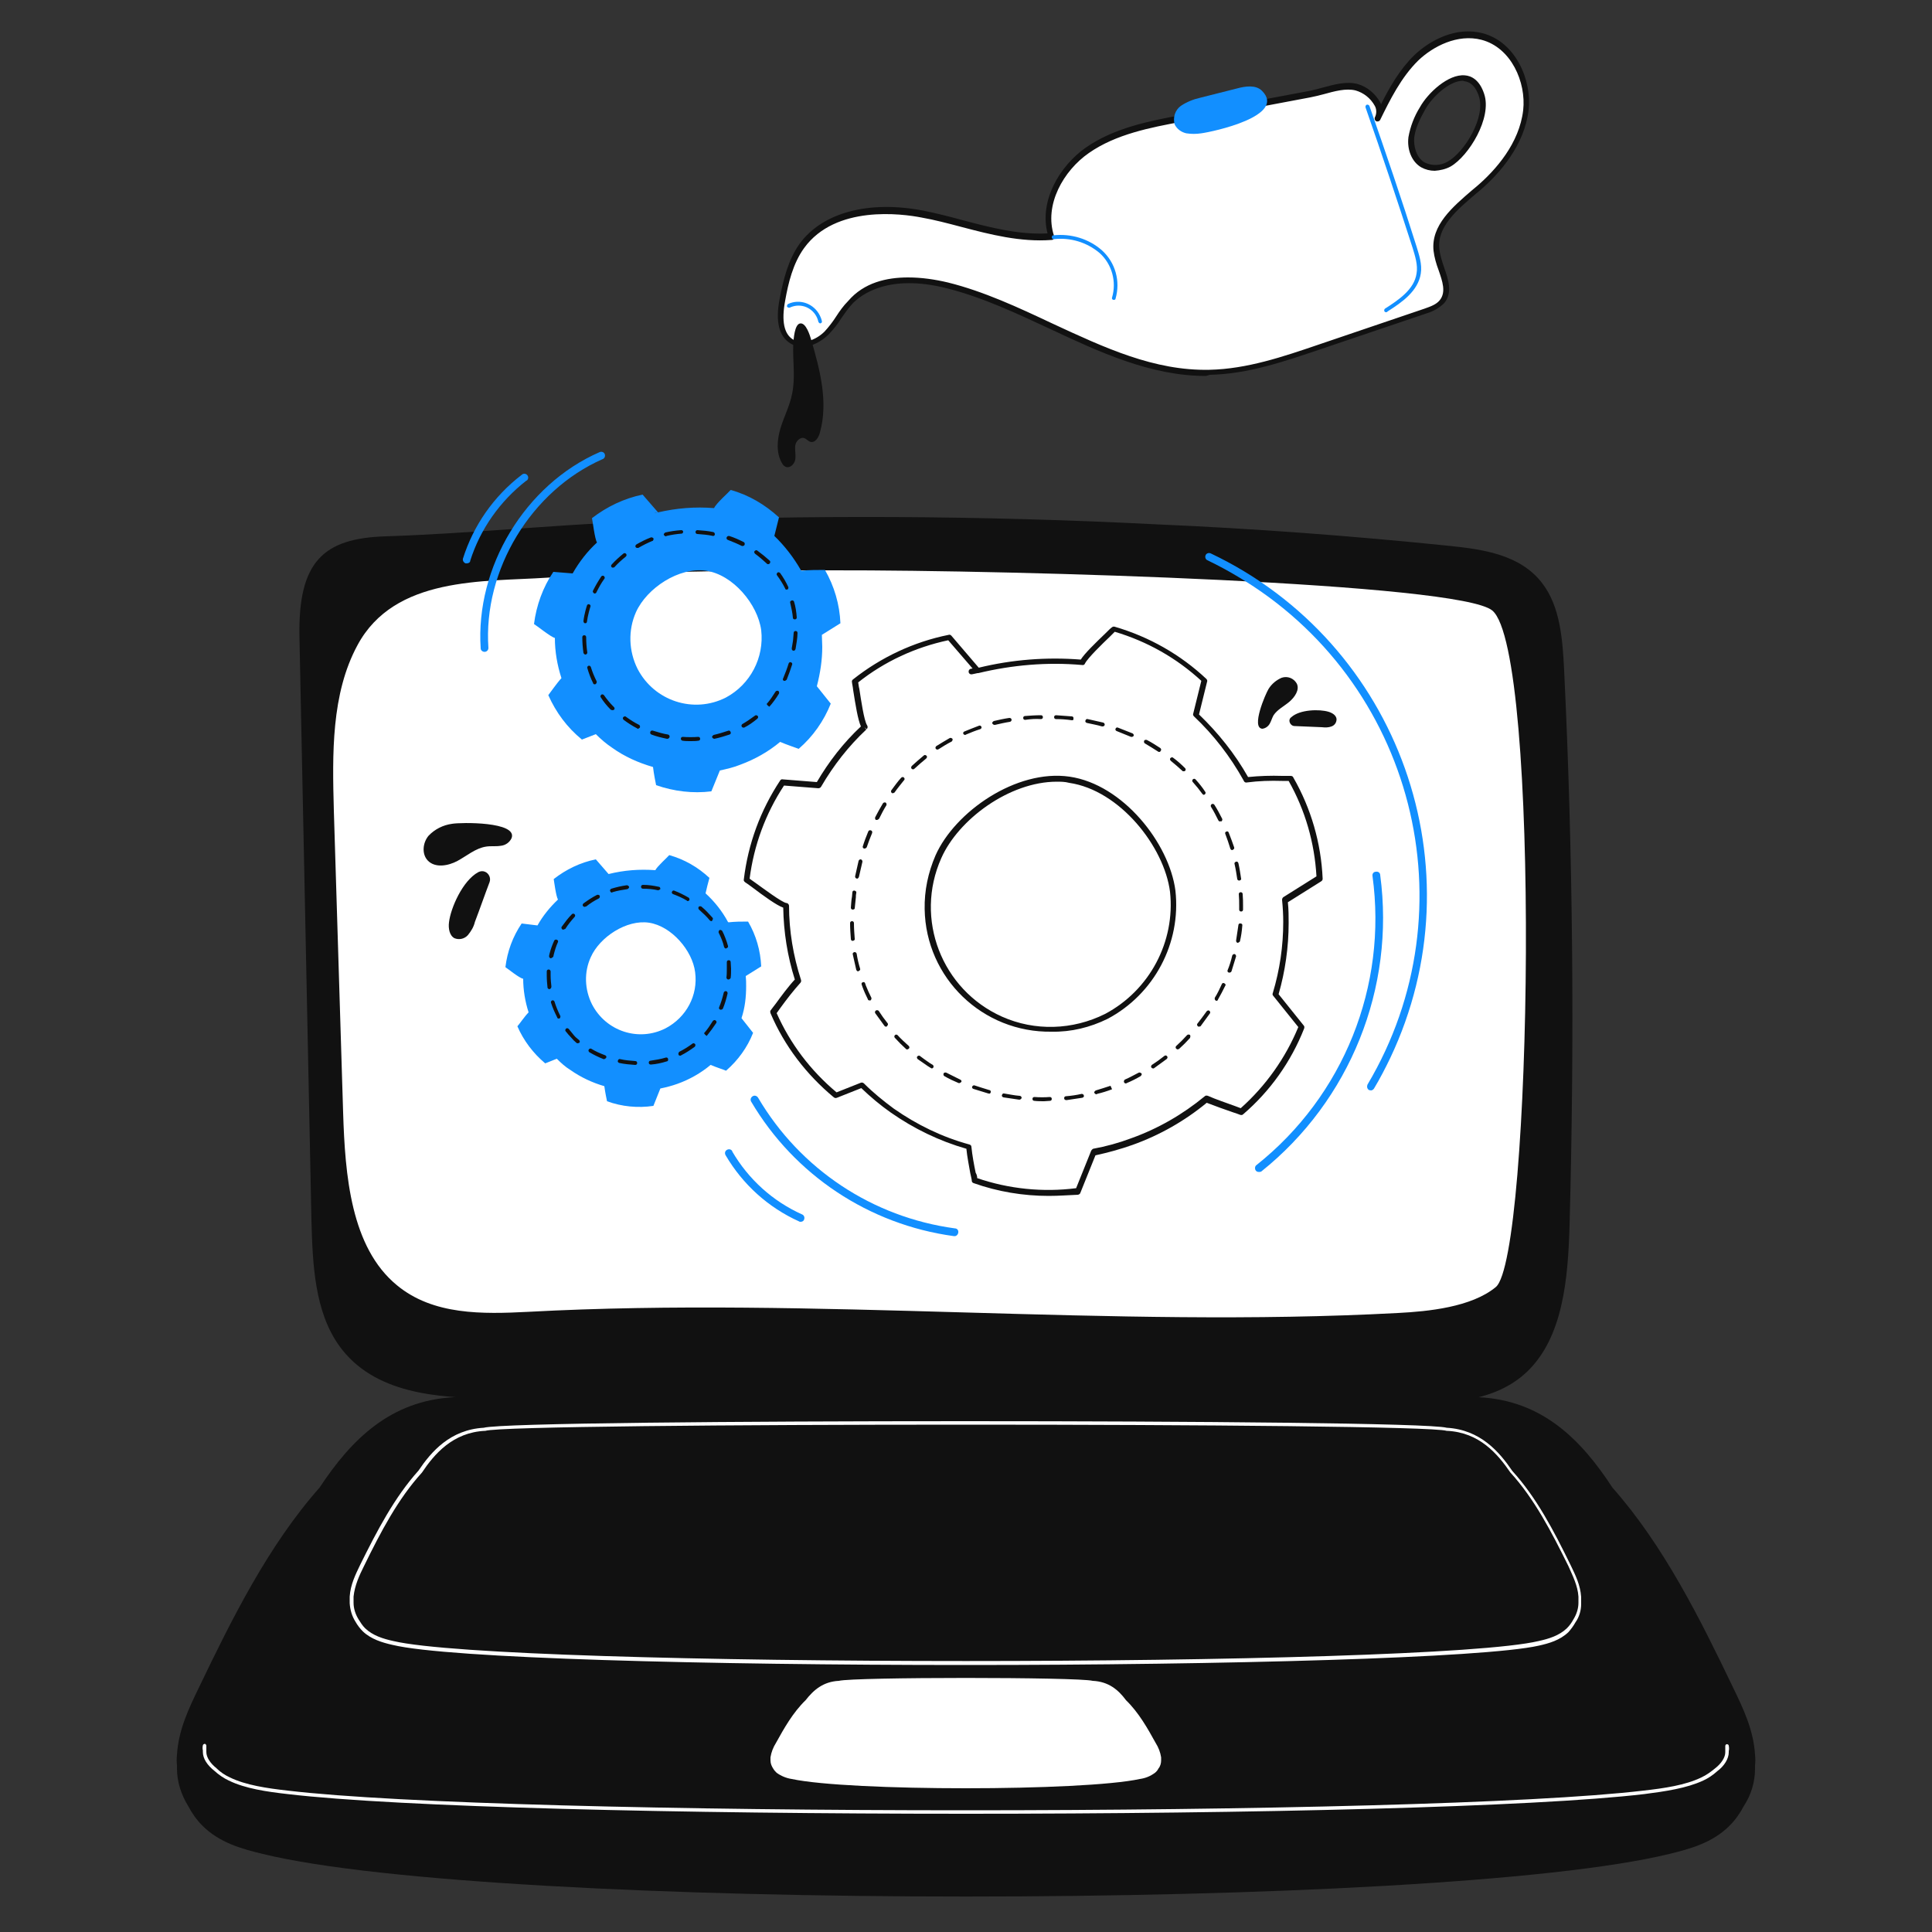 <svg transform="scale(1)" version="1.1" id="Layer_1" xmlns="http://www.w3.org/2000/svg" xmlns:xlink="http://www.w3.org/1999/xlink" x="0px" y="0px" viewBox="0 0 500 500" xml:space="preserve" class="show_show__wrapper__graphic__5Waiy "><rect x="0" y="0" width="500" height="500" fill="#333333" stroke="none"/><title>React</title><style type="text/css">
	.st0{fill:#111111;}
	.st1{fill:#FFFFFF;}
	.st2{fill:#128FFF;}
</style><g id="laptop"><path class="st0" d="M375.4,141.3c8.6,0.9,18.1,2.3,23.7,9.6c4.7,6.1,5.3,14.6,5.7,22.6c2.3,47.8,2.7,95.7,1.4,143.6
		c-0.4,13.6-1.6,28.9-11,37.9c-8.3,7.9-20.5,8.3-31.5,8.2l-236.1-1.3c-14.4-0.1-30.9-1.2-39.8-13.6c-6.4-8.9-6.9-21.2-7.2-32.5
		l-3.1-150.9c-0.4-19.6,6.2-25.6,22.3-26.1c21.4-0.7,42.7-2.9,64.1-3.8c45.1-1.8,90.3-1.6,135.4,0.7
		C324.8,136.8,350.1,138.7,375.4,141.3z"></path><path class="st1" d="M92.5,167c-6.8,12.6-6.5,28.1-6.1,42.8l2.4,78.1c0.5,16.3,2,34.9,13.9,44.7c9.4,7.8,22.2,7.5,34,6.9
		c74.3-4,150.8,4.3,225.1,0.3c7.8-0.4,19-1.5,25.3-6.7c9.4-7.7,11.7-164.7-0.9-175.1c-8.5-7.1-122-10.5-170.9-10.4
		c-24.6,0-49.2,0.3-73.7,1.9C125.1,150.6,102.1,149.1,92.5,167z"></path><path class="st0" d="M454.2,457.7c0-0.3,0-0.6,0-0.8c0.1-0.9,0.1-1.9,0-2.8c-0.4-6.4-3-11.8-5.6-17.2c-8.5-17.7-18-36.9-31.3-51.9
		c-8.2-12.6-18.3-22.6-34.6-23.4c-15.3-4.9-250.1-4.9-265.3,0c-16.3,0.9-26.4,10.8-34.7,23.4c-13.3,15-22.8,34.2-31.3,51.9
		c-2.6,5.4-5.2,10.8-5.6,17.2c-0.1,0.9-0.1,1.9,0,2.8c0,0.3,0,0.5,0,0.8c0,3.4,1.1,6.8,2.9,9.7c1,1.9,2.2,3.6,3.7,5.1
		c4.4,4.4,10.2,6,15.6,7.3c60.3,14.7,303.7,14.7,364,0c5.4-1.3,11.2-2.9,15.6-7.3c1.5-1.5,2.7-3.2,3.7-5.1
		C453.2,464.5,454.2,461.2,454.2,457.7z"></path><path class="st1" d="M250,430.9c-66.9,0-133.9-1.7-148.4-5.2c-2.7-0.6-5.6-1.5-7.7-3.5c-0.7-0.7-1.4-1.6-1.9-2.5
		c-0.9-1.4-1.4-3.1-1.5-4.8c0-0.1,0-0.2,0-0.3v-0.1c0-0.4,0-0.9,0-1.3c0.2-3.1,1.5-5.7,2.7-8.2c4.4-8.9,8.9-17.5,15.1-24.4
		c3.3-4.9,8.2-10.6,16.9-11.1c4.4-1.2,65.6-1.7,124.6-1.7s120.2,0.5,124.6,1.7c8.7,0.5,13.6,6.2,17,11.2
		c6.2,6.8,10.7,15.4,15.1,24.4c1.2,2.5,2.5,5.1,2.7,8.2c0,0.5,0,0.9,0,1.4v0.1c0,0.1,0,0.2,0,0.3l0,0c0,1.7-0.5,3.4-1.5,4.8
		c-0.5,0.9-1.1,1.7-1.8,2.5c-2.2,2.1-5,2.9-7.7,3.5C383.9,429.1,316.9,430.9,250,430.9z M250,368.7c-60.4,0-120.9,0.5-124.4,1.6
		h-0.1c-8.3,0.4-13.1,6-16.3,10.8c-6.2,6.8-10.7,15.4-15,24.2c-1.2,2.4-2.4,5-2.7,7.9c0,0.4,0,0.8,0,1.2v0.2c0,0.1,0,0.2,0,0.2
		c0,1.5,0.5,3,1.3,4.3c0.5,0.8,1,1.6,1.7,2.3c2,1.9,4.6,2.7,7.3,3.3c29.1,6.9,267.3,6.9,296.4,0c2.7-0.6,5.3-1.4,7.3-3.3
		c0.7-0.7,1.2-1.4,1.7-2.3c0.8-1.3,1.3-2.8,1.3-4.3l0,0c0-0.1,0-0.2,0-0.2v-0.1c0-0.4,0-0.9,0-1.3c-0.2-2.9-1.5-5.4-2.6-7.9
		c-4.4-8.9-8.8-17.4-15-24.2c-3.3-4.8-8-10.4-16.4-10.8h-0.1C370.9,369.2,310.5,368.7,250,368.7z M409.5,414.9L409.5,414.9z"></path><path class="st1" d="M250,469.4c-73.4,0-146.9-1.7-175.6-5.1c-5.3-0.6-10.9-1.4-15.2-3.5c-1.3-0.6-2.6-1.5-3.7-2.5
		c-1.9-1.5-3-3.2-3-4.9c0-0.1,0-0.2,0-0.3V453c-0.1-0.4-0.1-0.9,0-1.3c0-0.2,0.3-0.4,0.5-0.4c0.2,0,0.4,0.3,0.4,0.5
		c0,0.4,0,0.8,0,1.2v0.2c0,0.1,0,0.1,0,0.2c0,1.4,1,2.9,2.6,4.2c1,1,2.2,1.8,3.5,2.4c4.1,2,9.6,2.8,14.9,3.4
		c57.4,6.8,293.6,6.8,351,0c5.3-0.6,10.8-1.4,14.9-3.4c1.3-0.6,2.4-1.4,3.5-2.3c1.7-1.3,2.7-2.9,2.7-4.2c0-0.1,0-0.1,0-0.2v-0.1
		c0-0.4,0-0.9,0-1.3c0-0.2,0.1-0.5,0.4-0.5c0.2,0,0.5,0.1,0.5,0.4c0,0,0,0,0,0c0.1,0.5,0.1,0.9,0,1.4l0,0c0,0.1,0,0.2,0,0.3
		c0,1.6-1.1,3.5-3,4.9c-1.1,1-2.3,1.8-3.6,2.4c-4.3,2-9.8,2.8-15.2,3.5C396.9,467.7,323.4,469.4,250,469.4z"></path><path class="st1" d="M300.5,455.6c0-0.1,0-0.1,0-0.2s0-0.4,0-0.6c-0.2-1.3-0.7-2.6-1.4-3.7c-2.1-3.8-4.4-7.9-7.7-11.1
		c-2-2.7-4.5-4.8-8.6-5c-3.8-1-61.9-1-65.7,0c-4,0.2-6.5,2.3-8.6,5c-3.3,3.2-5.6,7.3-7.7,11.1c-0.7,1.1-1.2,2.4-1.4,3.7
		c0,0.2,0,0.4,0,0.6c0,0.1,0,0.1,0,0.2c0,0.8,0.3,1.5,0.7,2.1c0.2,0.4,0.6,0.8,0.9,1.1c1.1,0.8,2.5,1.4,3.9,1.6
		c14.9,3.2,75.2,3.2,90.1,0c1.4-0.2,2.7-0.7,3.9-1.6c0.4-0.3,0.7-0.7,0.9-1.1C300.3,457.1,300.5,456.3,300.5,455.6z"></path></g><g id="gears"><path class="st1" d="M332.8,238.6c0-1.9-0.1-3.9-0.3-5.8l9-5.6c-0.4-9.1-3-17.9-7.5-25.8c-1.3,0.1-8.6-0.2-11.4,0.4l-0.1-0.2
		c-3.5-6.2-7.9-11.8-13-16.7l2.2-8.9c-6.6-6.2-14.7-10.8-23.4-13.3c-0.9,1-7.1,6.6-8.1,8.7c-8.9-0.9-18.2,0.1-27.1,2.1l-7.4-8.6
		c-8.9,1.8-17.3,5.7-24.4,11.4c0.3,1.4,1.3,10,2.5,11.8l-0.1,0.1c-4.7,4.4-8.6,9.4-11.8,15l-9.3-0.7c-5.1,7.6-8.3,16.2-9.3,25.2
		c1.2,0.8,8.3,6.4,10.2,6.7c0,6.6,1.1,13.1,3.1,19.4c-2.2,2.4-5.6,7.2-6.4,8.1c3.6,8.3,9.2,15.7,16.2,21.5l6.8-2.6
		c2.4,2.4,5,4.6,7.8,6.6c6,4.2,12.7,7.4,19.8,9.4c0.4,3.3,1.3,7.8,1.5,8.8c8.6,3,17.8,3.9,26.8,2.7l4-10.1c3.4-0.6,6.7-1.6,9.9-2.7
		c7-2.5,13.6-6.3,19.3-11.1c3,1.4,8,2.9,9,3.3c6.9-6,12.2-13.5,15.6-22c-2.3-2.8-4.5-5.6-6.8-8.5
		C331.9,251.2,332.8,244.9,332.8,238.6z M252.9,173.5l-1.4,0.3C252,173.7,252.5,173.6,252.9,173.5L252.9,173.5z M286.3,263
		c-15.7,7.9-34.8,1.7-42.8-14c-4.3-8.5-4.6-18.6-0.7-27.3c5.2-11.6,20.8-21.9,33.9-20s25.1,16.3,26.7,28.9
		C304.9,243.9,298.1,256.7,286.3,263z"></path><path class="st0" d="M271.4,309.5c-6.6,0-13.2-1.1-19.4-3.3c-0.3-0.1-0.5-0.3-0.5-0.6c0-0.3-0.2-1.1-0.4-2c-0.3-1.8-0.8-4.2-1-6.3
		c-7-2-13.6-5.2-19.6-9.4c-2.7-1.9-5.2-4-7.6-6.3l-6.3,2.5c-0.3,0.1-0.5,0.1-0.8-0.1c-7.1-5.9-12.8-13.3-16.4-21.8
		c-0.1-0.3-0.1-0.6,0.1-0.8c0.2-0.3,0.7-0.9,1.3-1.7c1.3-1.8,3.3-4.5,4.9-6.2c-1.9-6-2.9-12.3-3-18.6c-1.7-0.6-4.9-2.9-8.2-5.4
		c-0.8-0.6-1.4-1-1.7-1.2c-0.2-0.2-0.4-0.4-0.3-0.7c1.1-9.2,4.3-17.9,9.4-25.6c0.1-0.2,0.4-0.4,0.7-0.3l8.8,0.7
		c3.1-5.3,6.9-10.2,11.4-14.4c-0.8-1.8-1.4-5.6-2-9.4c-0.1-1-0.3-1.7-0.3-2c-0.1-0.3,0-0.6,0.3-0.8c7.2-5.7,15.7-9.7,24.7-11.5
		c0.3-0.1,0.5,0,0.7,0.2l7.1,8.3c8.6-2.1,17.5-2.8,26.4-2.1c1-1.6,3.8-4.3,6.5-6.9c0.7-0.7,1.2-1.2,1.5-1.4c0.2-0.2,0.5-0.3,0.8-0.2
		c8.9,2.6,17,7.2,23.7,13.5c0.2,0.2,0.3,0.5,0.2,0.7l-2.1,8.5c5,4.8,9.3,10.2,12.7,16.2c2.9-0.3,5.9-0.4,8.9-0.3c1,0,1.7,0,2.1,0
		c0.3,0,0.6,0.1,0.7,0.4c4.6,8,7.2,17,7.6,26.2c0,0.3-0.1,0.5-0.4,0.7l-8.6,5.4c0.2,1.9,0.2,3.7,0.2,5.4l0,0
		c0,6.2-0.9,12.5-2.6,18.4l6.5,8.1c0.2,0.2,0.2,0.5,0.1,0.8c-3.4,8.6-8.8,16.2-15.8,22.2c-0.2,0.2-0.5,0.2-0.8,0.1
		c-0.3-0.1-1-0.4-2-0.7c-1.8-0.6-4.5-1.6-6.6-2.4c-5.7,4.7-12.2,8.4-19.2,10.9c-3.1,1.1-6.4,2-9.6,2.7l-3.9,9.7
		c-0.1,0.3-0.3,0.4-0.6,0.5C276.5,309.3,274,309.5,271.4,309.5z M252.9,304.9c8.2,2.8,17,3.7,25.6,2.6l3.9-9.7
		c0.1-0.2,0.3-0.4,0.5-0.5c3.3-0.6,6.6-1.5,9.8-2.7c7-2.5,13.4-6.2,19.1-10.9c0.2-0.2,0.5-0.2,0.8-0.1c2,0.9,5,1.9,6.9,2.6l1.6,0.6
		c6.5-5.8,11.6-13,14.9-21l-6.5-8.1c-0.2-0.2-0.2-0.5-0.1-0.7c1.8-6,2.7-12.1,2.7-18.4l0,0c0-1.8-0.1-3.7-0.3-5.7
		c0-0.3,0.1-0.5,0.3-0.7l8.6-5.4c-0.5-8.7-2.9-17.1-7.2-24.7h-1.7c-3-0.1-6.1,0-9.1,0.4c-0.3,0.1-0.7-0.1-0.8-0.4l-0.1-0.2
		c-3.4-6.1-7.7-11.7-12.8-16.5c-0.2-0.2-0.3-0.5-0.2-0.7l2.1-8.5c-6.4-5.9-14-10.2-22.4-12.7l-1.2,1.2c-2,1.9-5.8,5.6-6.5,7
		c-0.1,0.3-0.4,0.5-0.8,0.4c-9-0.8-18.1,0-26.8,2.1h-0.1h-0.1l-1.4,0.3c-0.4,0.1-0.8-0.1-0.9-0.5c-0.1-0.4,0.1-0.8,0.5-0.9l0.5-0.1
		l-6.3-7.3c-8.5,1.8-16.5,5.5-23.3,10.9c0.1,0.4,0.1,1,0.3,1.7c0.4,2.6,1.2,8.2,2,9.4c0.2,0.3,0.2,0.7-0.1,1l-0.6-0.5l0.5,0.6
		c-4.6,4.3-8.5,9.3-11.7,14.8c-0.1,0.2-0.4,0.4-0.7,0.4l-8.9-0.7c-4.8,7.3-7.8,15.5-8.9,24.1c0.3,0.2,0.8,0.6,1.4,1
		c2.1,1.5,6.9,5.1,8.1,5.3c0.4,0,0.7,0.4,0.7,0.7c0,6.5,1.1,13,3.1,19.2c0.1,0.3,0,0.6-0.2,0.8c-1.8,2-3.5,4.2-5.1,6.4l-1,1.4
		c3.5,7.9,8.8,14.9,15.5,20.5l6.3-2.5c0.3-0.1,0.6,0,0.8,0.2c2.4,2.4,5,4.5,7.7,6.5c6,4.2,12.6,7.4,19.6,9.3
		c0.3,0.1,0.5,0.3,0.5,0.6c0.2,2.1,0.7,4.8,1.1,6.7C252.8,304,252.9,304.5,252.9,304.9L252.9,304.9z M272.2,267
		c-17.9,0.3-32.6-13.9-32.9-31.7c-0.1-4.8,0.9-9.5,2.8-13.9c5-11.3,20.9-22.4,34.7-20.4s25.8,17.2,27.4,29.5
		c1.5,13.6-5.5,26.8-17.6,33.2l0,0C282.1,265.9,277.2,267.1,272.2,267z M273.5,202.3c-12.3,0-25.5,9.8-29.9,19.8
		c-7,15.7,0.1,34,15.7,41c8.5,3.8,18.3,3.5,26.7-0.7l0,0c11.5-6.1,18.2-18.7,16.8-31.6c-1.5-11.7-13-26.3-26.1-28.2
		C275.6,202.3,274.5,202.3,273.5,202.3L273.5,202.3z"></path><path class="st2" d="M212.8,167.4c0-1-0.1-2.1-0.1-3.1l4.8-3c-0.2-4.9-1.6-9.6-4-13.8c-2,0-4.1,0-6.1,0.2l-0.1-0.1
		c-1.9-3.3-4.2-6.3-6.9-8.9l1.2-4.8c-3.6-3.3-7.8-5.8-12.5-7.1c-0.5,0.6-3.8,3.5-4.3,4.7c-4.9-0.4-9.7,0-14.5,1.1
		c-1.3-1.5-2.7-3.1-4-4.6c-4.8,1-9.2,3.1-13.1,6.1c0.2,0.8,0.7,5.3,1.3,6.3l0,0c-2.5,2.3-4.6,5-6.3,8l-5-0.4c-2.7,4-4.4,8.7-5,13.5
		c0.7,0.4,4.4,3.4,5.4,3.6c0,3.5,0.6,7,1.7,10.4c-1.2,1.3-3,3.9-3.4,4.4c2,4.5,4.9,8.4,8.7,11.5l3.6-1.4c1.3,1.3,2.7,2.5,4.2,3.5
		c3.2,2.3,6.8,3.9,10.6,5c0.2,1.8,0.7,4.2,0.8,4.7c4.6,1.6,9.5,2.2,14.3,1.6l2.2-5.4c1.8-0.4,3.6-0.8,5.3-1.5
		c3.8-1.4,7.3-3.4,10.3-5.9c1.6,0.7,4.3,1.6,4.8,1.8c3.7-3.2,6.5-7.2,8.3-11.7l-3.6-4.5C212.3,174.1,212.8,170.8,212.8,167.4z
		 M170.1,132.6l-0.8,0.2C169.5,132.7,169.8,132.6,170.1,132.6z M187.9,180.5c-8.4,4.3-18.6,0.9-22.9-7.4c-2.3-4.6-2.5-10-0.4-14.7
		c2.8-6.2,11.1-11.7,18.1-10.7s13.4,8.7,14.3,15.4C197.8,170.2,194.2,177.1,187.9,180.5z"></path><path class="st2" d="M193.1,255.2c0-0.9,0-1.7-0.1-2.6l4-2.5c-0.2-4.1-1.3-8-3.4-11.6c-1.7,0-3.4,0-5.1,0.2c0,0,0-0.1-0.1-0.1
		c-1.5-2.8-3.5-5.3-5.8-7.4c0.3-1.3,0.6-2.6,1-4c-3-2.8-6.5-4.8-10.4-5.9c-0.4,0.5-3.2,3-3.6,3.9c-4.1-0.3-8.1,0-12.1,1l-3.3-3.8
		c-4,0.8-7.7,2.6-10.9,5.1c0.1,0.6,0.6,4.5,1.1,5.3l0,0c-2.1,2-3.9,4.2-5.3,6.7L135,239c-2.3,3.4-3.7,7.2-4.2,11.3
		c0.6,0.4,3.7,2.9,4.6,3c0,2.9,0.5,5.9,1.4,8.7c-1,1-2.5,3.2-2.9,3.6c1.6,3.7,4.1,7,7.2,9.6l3-1.2c1.1,1.1,2.2,2.1,3.5,2.9
		c2.7,1.9,5.7,3.3,8.8,4.2c0.2,1.5,0.6,3.5,0.7,3.9c3.8,1.4,8,1.8,12,1.2c0.6-1.5,1.2-3,1.8-4.5c1.5-0.3,3-0.7,4.4-1.2
		c3.1-1.1,6.1-2.8,8.6-4.9c1.4,0.6,3.6,1.3,4,1.5c3.1-2.7,5.5-6,7-9.8l-3-3.8C192.8,260.8,193.1,258,193.1,255.2z M157.5,226.1
		l-0.6,0.1C157,226.2,157.2,226.2,157.5,226.1z M172.3,266.1c-7,3.6-15.5,0.8-19.1-6.2c-1.9-3.8-2.1-8.3-0.3-12.2
		c2.3-5.2,9.3-9.8,15.1-8.9s11.2,7.2,11.9,12.8C180.7,257.6,177.6,263.3,172.3,266.1L172.3,266.1z"></path><path class="st0" d="M270.2,285c-0.8,0-1.7,0-2.5-0.1c-0.3,0-0.5-0.2-0.5-0.5c0,0,0,0,0,0c0-0.3,0.2-0.5,0.5-0.5c0,0,0,0,0,0
		c1.3,0.1,2.7,0.1,4,0c0.3,0,0.5,0.2,0.5,0.5s-0.2,0.5-0.5,0.5L270.2,285z M275.9,284.7c-0.3,0-0.5-0.2-0.5-0.5s0.2-0.5,0.5-0.5
		c1.3-0.1,2.7-0.3,4-0.6c0.3,0,0.5,0.1,0.6,0.4s-0.1,0.5-0.4,0.6c-1.3,0.2-2.7,0.4-4,0.6H275.9z M263.8,284.6L263.8,284.6
		c-1.4-0.2-2.8-0.4-4.1-0.6c-0.3-0.1-0.5-0.3-0.4-0.6s0.3-0.5,0.6-0.4c1.3,0.2,2.6,0.5,4,0.6c0.3,0,0.5,0.3,0.5,0.5
		S264.1,284.6,263.8,284.6L263.8,284.6z M283.8,283.2c-0.3,0-0.5-0.2-0.6-0.4s0.2-0.5,0.4-0.6c1.3-0.4,2.6-0.8,3.8-1.2l0.4,0.9
		c-1.3,0.5-2.6,0.9-3.9,1.2C283.9,283.2,283.8,283.2,283.8,283.2L283.8,283.2z M255.9,283h-0.1c-1.3-0.4-2.6-0.8-3.9-1.2
		c-0.3-0.1-0.4-0.4-0.3-0.6c0.1-0.2,0.4-0.4,0.6-0.3c1.2,0.4,2.5,0.8,3.8,1.2c0.3,0,0.5,0.3,0.4,0.6S256.1,283.1,255.9,283
		L255.9,283L255.9,283z M291.4,280.4c-0.2,0-0.4-0.1-0.5-0.3c-0.1-0.3,0-0.5,0.2-0.7c1.2-0.5,2.4-1.2,3.6-1.8c0.2-0.1,0.5,0,0.7,0.2
		s0,0.5-0.2,0.7l0,0c-1.2,0.7-2.4,1.3-3.6,1.8C291.5,280.4,291.4,280.4,291.4,280.4L291.4,280.4z M248.3,280.3c-0.1,0-0.1,0-0.2,0
		c-1.2-0.5-2.5-1.1-3.7-1.8c-0.2-0.1-0.3-0.4-0.2-0.7c0.1-0.2,0.4-0.3,0.7-0.2c0,0,0,0,0,0c1.2,0.6,2.4,1.2,3.6,1.8
		c0.3,0.1,0.4,0.4,0.3,0.6c0,0,0,0,0,0C248.6,280.2,248.4,280.3,248.3,280.3L248.3,280.3z M298.4,276.5c-0.2,0-0.3-0.1-0.4-0.2
		c-0.2-0.2-0.1-0.5,0.1-0.7c1.1-0.7,2.2-1.5,3.2-2.3c0.2-0.2,0.5-0.2,0.7,0c0.2,0.2,0.2,0.5,0,0.7c0,0-0.1,0.1-0.1,0.1
		c-1.1,0.8-2.2,1.6-3.3,2.4C298.6,276.5,298.5,276.5,298.4,276.5L298.4,276.5z M241.2,276.5c-0.1,0-0.2,0-0.3-0.1l-0.8-0.5
		c-0.9-0.6-1.7-1.2-2.6-1.8c-0.2-0.2-0.3-0.5-0.1-0.7c0.2-0.2,0.5-0.3,0.7-0.1l0,0c0.8,0.6,1.6,1.2,2.5,1.8l0.8,0.5
		c0.2,0.1,0.3,0.5,0.1,0.7C241.5,276.4,241.3,276.5,241.2,276.5L241.2,276.5z M234.8,271.6c-0.1,0-0.2,0-0.3-0.1
		c-1-0.9-2-1.9-2.9-2.9c-0.2-0.2-0.2-0.5,0-0.7c0.2-0.2,0.5-0.2,0.7,0c0.9,1,1.9,1.9,2.9,2.8c0.2,0.2,0.2,0.5,0,0.7
		C235,271.5,234.9,271.6,234.8,271.6L234.8,271.6z M304.8,271.6c-0.1,0-0.3-0.1-0.4-0.2c-0.2-0.2-0.2-0.5,0-0.7c0,0,0,0,0,0
		c1-0.9,1.9-1.8,2.8-2.8c0.2-0.2,0.5-0.2,0.7-0.1s0.2,0.5,0.1,0.7c0,0,0,0,0,0.1c-0.9,1-1.9,2-2.9,2.9
		C305,271.5,304.9,271.5,304.8,271.6L304.8,271.6z M229.3,265.7c-0.2,0-0.3-0.1-0.4-0.2c-0.8-1.1-1.6-2.2-2.4-3.3
		c-0.1-0.2-0.1-0.5,0.2-0.7c0.2-0.1,0.5-0.1,0.7,0.1c0.7,1.1,1.5,2.2,2.3,3.2c0.2,0.2,0.1,0.5-0.1,0.7
		C229.5,265.7,229.4,265.7,229.3,265.7L229.3,265.7z M310.3,265.7c-0.1,0-0.2,0-0.3-0.1c-0.2-0.2-0.3-0.5-0.1-0.7
		c0.8-1,1.6-2.1,2.4-3.2c0.2-0.2,0.5-0.3,0.7-0.1c0.2,0.2,0.3,0.5,0.1,0.7c-0.8,1.1-1.6,2.2-2.4,3.3
		C310.6,265.6,310.4,265.7,310.3,265.7L310.3,265.7z M314.8,259c-0.1,0-0.2,0-0.2-0.1c-0.2-0.1-0.3-0.4-0.2-0.7
		c0.7-1.1,1.3-2.4,1.8-3.5c0.1-0.3,0.4-0.4,0.7-0.2c0,0,0,0,0,0c0.2,0.1,0.4,0.4,0.2,0.6c0,0,0,0,0,0c-0.6,1.2-1.2,2.4-1.9,3.6
		C315.2,258.9,315,259,314.8,259L314.8,259z M225,258.9c-0.2,0-0.4-0.1-0.4-0.3c-0.5-1-1-2.1-1.4-3.2l-0.2-0.6
		c-0.1-0.3,0-0.5,0.3-0.6c0,0,0,0,0,0c0.3-0.1,0.5,0,0.6,0.3l0.2,0.6c0.4,1,0.9,2.1,1.4,3.1c0.1,0.2,0,0.5-0.2,0.7
		C225.1,258.9,225,258.9,225,258.9L225,258.9z M318.2,251.7c-0.1,0-0.1,0-0.2,0c-0.3-0.1-0.4-0.4-0.3-0.6c0.5-1.2,0.9-2.5,1.2-3.8
		c0.1-0.3,0.4-0.4,0.6-0.4c0.3,0.1,0.4,0.4,0.4,0.6l0,0c-0.4,1.3-0.8,2.6-1.2,3.9C318.6,251.6,318.4,251.7,318.2,251.7L318.2,251.7z
		 M222.1,251.4c-0.2,0-0.4-0.2-0.5-0.4c-0.3-1.3-0.6-2.6-0.9-4c-0.1-0.3,0.1-0.5,0.4-0.6c0,0,0,0,0,0c0.3,0,0.5,0.1,0.6,0.4
		c0,0,0,0,0,0c0.2,1.3,0.5,2.6,0.9,3.9c0.1,0.3-0.1,0.5-0.4,0.6L222.1,251.4z M320.4,244L320.4,244c-0.4,0-0.5-0.3-0.5-0.6
		c0,0,0,0,0,0c0.2-1.3,0.4-2.6,0.6-4c0-0.3,0.3-0.5,0.6-0.4c0.3,0,0.5,0.3,0.4,0.6c-0.1,1.4-0.3,2.7-0.6,4
		C320.9,243.7,320.6,243.9,320.4,244C320.4,243.9,320.4,243.9,320.4,244L320.4,244z M220.7,243.5c-0.3,0-0.5-0.2-0.5-0.5
		c-0.1-1.3-0.2-2.7-0.2-4.1c0-0.3,0.2-0.5,0.5-0.5l0,0c0.3,0,0.5,0.2,0.5,0.5c0,0,0,0,0,0c0,1.4,0.1,2.7,0.2,4
		C221.3,243.2,221.1,243.4,220.7,243.5L220.7,243.5z M321.2,235.9L321.2,235.9c-0.3,0-0.5-0.2-0.5-0.5c0-0.3,0-0.6,0-0.8
		c0-1.1,0-2.1-0.1-3.2c0-0.3,0.2-0.5,0.5-0.5c0.3,0,0.5,0.2,0.5,0.5c0,0,0,0,0,0c0.1,1.1,0.1,2.1,0.1,3.2c0,0.3,0,0.6,0,0.8
		C321.7,235.7,321.5,235.9,321.2,235.9C321.2,235.9,321.2,235.9,321.2,235.9L321.2,235.9z M220.7,235.4L220.7,235.4
		c-0.3,0-0.5-0.2-0.5-0.5c0,0,0,0,0,0c0.1-1,0.1-1.9,0.3-2.9c0-0.4,0.1-0.8,0.1-1.1c0-0.3,0.3-0.5,0.6-0.4s0.5,0.3,0.4,0.6l0,0
		c-0.1,0.4-0.1,0.8-0.1,1.1c-0.1,0.9-0.2,1.9-0.3,2.9C221.2,235.2,221,235.4,220.7,235.4C220.7,235.4,220.7,235.4,220.7,235.4
		L220.7,235.4z M320.7,227.9c-0.2,0-0.5-0.2-0.5-0.4c-0.2-1.3-0.4-2.6-0.7-3.9c-0.1-0.3,0.1-0.5,0.4-0.6c0.3-0.1,0.5,0.1,0.6,0.4
		c0.3,1.3,0.5,2.7,0.7,4C321.3,227.6,321.1,227.8,320.7,227.9L320.7,227.9z M221.8,227.4L221.8,227.4c-0.4-0.1-0.5-0.3-0.5-0.6
		c0.3-1.3,0.6-2.7,0.9-4c0.1-0.3,0.3-0.4,0.6-0.4c0,0,0,0,0,0c0.3,0.1,0.4,0.4,0.4,0.6c-0.3,1.3-0.6,2.6-0.9,3.9
		C222.2,227.2,222,227.4,221.8,227.4L221.8,227.4z M318.9,220c-0.2,0-0.4-0.1-0.5-0.4c-0.4-1.3-0.8-2.5-1.3-3.8
		c-0.1-0.3,0-0.5,0.3-0.6c0,0,0,0,0,0c0.3-0.1,0.5,0,0.6,0.3c0,0,0,0,0,0c0.5,1.3,1,2.6,1.4,3.8c0.1,0.3-0.1,0.5-0.3,0.6
		C319,220,318.9,220,318.9,220z M223.8,219.6c-0.1,0-0.1,0-0.2,0c-0.3-0.1-0.4-0.4-0.3-0.6c0.4-1.3,0.9-2.6,1.4-3.8
		c0.1-0.3,0.4-0.4,0.7-0.3c0.3,0.1,0.4,0.4,0.3,0.7c-0.5,1.2-1,2.5-1.4,3.7C224.2,219.4,224,219.6,223.8,219.6z M315.8,212.6
		c-0.2,0-0.4-0.1-0.5-0.3c-0.6-1.2-1.2-2.4-1.9-3.5c-0.1-0.2-0.1-0.5,0.2-0.7c0.2-0.1,0.5-0.1,0.7,0.2c0.7,1.1,1.4,2.4,2,3.6
		c0.1,0.2,0,0.5-0.2,0.7C316,212.5,315.9,212.5,315.8,212.6L315.8,212.6z M226.9,212.2c-0.1,0-0.1,0-0.2,0c-0.2-0.1-0.3-0.4-0.2-0.7
		c0,0,0,0,0,0c0.6-1.2,1.3-2.4,2-3.6c0.1-0.2,0.5-0.3,0.7-0.2s0.3,0.5,0.2,0.7l0,0c-0.7,1.1-1.3,2.3-1.9,3.5
		C227.3,212.1,227.1,212.2,226.9,212.2L226.9,212.2z M311.6,205.7c-0.2,0-0.3-0.1-0.4-0.2c-0.8-1.1-1.6-2.1-2.5-3.1
		c-0.2-0.2-0.2-0.5,0-0.7c0.2-0.2,0.5-0.2,0.7,0c0.9,1,1.8,2.1,2.5,3.2c0.2,0.2,0.1,0.5-0.1,0.7c0,0,0,0,0,0
		C311.8,205.6,311.7,205.6,311.6,205.7L311.6,205.7z M231.1,205.3c-0.3,0-0.5-0.2-0.5-0.5c0-0.1,0-0.2,0.1-0.3
		c0.8-1.1,1.6-2.2,2.5-3.2c0.2-0.2,0.5-0.3,0.7-0.1c0.2,0.2,0.3,0.4,0.1,0.7c0,0,0,0,0,0l-0.1,0.1c-0.8,1-1.7,2.1-2.4,3.1
		C231.4,205.2,231.2,205.2,231.1,205.3L231.1,205.3z M306.3,199.6c-0.1,0-0.3,0-0.3-0.1c-1-0.9-2-1.8-3-2.6
		c-0.2-0.2-0.3-0.5-0.1-0.7c0.2-0.2,0.5-0.3,0.7-0.1c1.1,0.8,2.1,1.7,3.1,2.7c0.2,0.2,0.2,0.5,0,0.7c0,0,0,0,0,0
		C306.6,199.6,306.5,199.6,306.3,199.6L306.3,199.6z M236.3,199.1c-0.3,0-0.5-0.2-0.5-0.5c0-0.1,0.1-0.3,0.2-0.4
		c1-0.9,2-1.8,3.1-2.7c0.2-0.2,0.5-0.1,0.7,0.1c0.2,0.2,0.1,0.5-0.1,0.7c0,0,0,0,0,0c-1,0.8-2,1.7-3,2.6
		C236.6,199,236.5,199.1,236.3,199.1L236.3,199.1z M300,194.6c-0.1,0-0.2,0-0.3-0.1c-1.1-0.7-2.2-1.4-3.4-2.1
		c-0.2-0.1-0.3-0.4-0.2-0.7c0,0,0,0,0,0c0.1-0.2,0.4-0.3,0.7-0.2c1.2,0.6,2.4,1.4,3.5,2.1c0.2,0.2,0.3,0.5,0.1,0.7
		C300.3,194.5,300.2,194.6,300,194.6z M242.6,194c-0.2,0-0.3-0.1-0.4-0.2c-0.2-0.2-0.1-0.5,0.1-0.7c1.1-0.7,2.3-1.4,3.5-2.1
		c0.2-0.1,0.5,0,0.7,0.2c0,0,0,0,0,0c0.1,0.2,0,0.5-0.2,0.7c0,0,0,0,0,0c-1.2,0.6-2.3,1.3-3.4,2C242.8,193.9,242.7,194,242.6,194z
		 M292.9,190.7c-0.1,0-0.1,0-0.2,0c-1.2-0.5-2.5-1-3.7-1.5c-0.3-0.1-0.4-0.4-0.3-0.6c0.1-0.3,0.4-0.4,0.6-0.3l0,0
		c1.3,0.5,2.5,1,3.8,1.5c0.2,0.1,0.4,0.4,0.3,0.6c0,0,0,0,0,0C293.3,190.6,293.1,190.7,292.9,190.7L292.9,190.7z M249.8,190.2
		c-0.2,0-0.4-0.1-0.5-0.3c-0.1-0.2,0-0.5,0.3-0.6c0,0,0,0,0,0c1.2-0.5,2.5-1,3.8-1.5c0.3-0.1,0.5,0.1,0.6,0.3
		c0.1,0.3-0.1,0.5-0.3,0.6c-1.3,0.4-2.5,0.9-3.7,1.4C249.9,190.2,249.8,190.2,249.8,190.2L249.8,190.2z M285.3,188h-0.1
		c-1.3-0.4-2.6-0.6-3.9-0.9c-0.3-0.1-0.5-0.3-0.4-0.6s0.3-0.5,0.6-0.4c1.3,0.3,2.7,0.6,4,0.9c0.3,0.1,0.4,0.3,0.4,0.6c0,0,0,0,0,0
		C285.8,187.9,285.6,188,285.3,188z M257.4,187.6c-0.3,0-0.5-0.2-0.6-0.4s0.2-0.5,0.4-0.6c1.3-0.3,2.6-0.6,4-0.8
		c0.3,0,0.5,0.1,0.6,0.4c0,0,0,0,0,0c0,0.3-0.1,0.5-0.4,0.6c-1.3,0.2-2.6,0.5-3.9,0.8L257.4,187.6z M277.4,186.4L277.4,186.4
		c-1.4-0.2-2.7-0.3-4.1-0.3c-0.3,0-0.5-0.2-0.5-0.5s0.2-0.5,0.5-0.5c1.4,0.1,2.7,0.2,4.1,0.3c0.3,0,0.5,0.3,0.4,0.6
		C277.9,186.3,277.7,186.4,277.4,186.4L277.4,186.4z M265.3,186.3c-0.3,0-0.5-0.2-0.5-0.5s0.2-0.5,0.5-0.5c1.3-0.1,2.7-0.2,4.1-0.2
		c0.3,0,0.5,0.2,0.5,0.5s-0.2,0.5-0.5,0.5C268,186,266.7,186.1,265.3,186.3L265.3,186.3z"></path><path class="st0" d="M178.6,191.8c-0.6,0-1.3,0-1.9-0.1c-0.3,0-0.5-0.3-0.5-0.5c0,0,0,0,0,0c0-0.3,0.2-0.5,0.5-0.5c0,0,0,0,0,0
		c1.3,0.1,2.7,0.1,4,0c0.3,0,0.5,0.2,0.5,0.5s-0.2,0.5-0.5,0.5C180.1,191.8,179.4,191.8,178.6,191.8z M172.7,191.2h-0.1
		c-1.4-0.3-2.7-0.6-4-1.1c-0.3-0.1-0.4-0.4-0.3-0.7c0.1-0.3,0.4-0.4,0.7-0.3l0,0c1.3,0.4,2.6,0.8,3.9,1c0.3,0.1,0.4,0.3,0.4,0.6
		C173.2,191,173,191.2,172.7,191.2L172.7,191.2z M184.9,191.2c-0.3,0-0.5-0.2-0.6-0.4s0.2-0.5,0.4-0.6c1.3-0.3,2.6-0.7,3.8-1.1
		c0.3-0.1,0.5,0.1,0.6,0.4c0.1,0.2,0,0.5-0.3,0.6C187.6,190.5,186.3,190.9,184.9,191.2L184.9,191.2z M165.1,188.6
		c-0.1,0-0.2,0-0.2-0.1c-1.2-0.6-2.4-1.4-3.5-2.2c-0.2-0.2-0.3-0.5-0.1-0.7s0.5-0.3,0.7-0.1l0,0c1.1,0.8,2.2,1.5,3.4,2.1
		c0.2,0.1,0.3,0.4,0.2,0.7C165.4,188.5,165.2,188.6,165.1,188.6L165.1,188.6z M192.4,188.3c-0.3,0-0.5-0.2-0.5-0.5
		c0-0.2,0.1-0.3,0.2-0.4c1.2-0.7,2.2-1.4,3.3-2.2c0.2-0.2,0.5-0.1,0.7,0.1c0,0,0,0,0,0c0.2,0.2,0.1,0.5-0.1,0.7
		c-1.1,0.9-2.2,1.7-3.4,2.3C192.6,188.3,192.5,188.3,192.4,188.3L192.4,188.3z M158.5,183.8c-0.1,0-0.3-0.1-0.4-0.1l-0.2-0.2
		c-0.9-0.9-1.7-1.9-2.4-3c-0.2-0.2-0.1-0.5,0.1-0.7c0.2-0.2,0.5-0.1,0.7,0.1c0,0,0,0,0,0c0.7,1,1.5,2,2.4,2.9l0.2,0.2
		c0.2,0.2,0.2,0.5,0,0.7c0,0,0,0,0,0C158.8,183.7,158.7,183.8,158.5,183.8L158.5,183.8z M199.1,182.9l-0.4-0.3l-0.3-0.4
		c0.9-1,1.6-2.1,2.3-3.2c0.1-0.2,0.5-0.3,0.7-0.2c0.2,0.1,0.3,0.4,0.2,0.7c0,0,0,0,0,0C200.8,180.8,200,181.9,199.1,182.9
		L199.1,182.9z M198.7,182.7L198.7,182.7z M153.9,177.1c-0.2,0-0.4-0.1-0.4-0.3c-0.6-1.2-1.1-2.5-1.5-3.9c-0.1-0.3,0.1-0.5,0.3-0.6
		c0.3-0.1,0.5,0.1,0.6,0.3c0,0,0,0,0,0c0.4,1.3,0.9,2.5,1.5,3.7c0.1,0.2,0,0.5-0.2,0.7c0,0,0,0,0,0
		C154.1,177.1,154,177.1,153.9,177.1z M203.1,176.2c-0.1,0-0.1,0-0.2,0c-0.3-0.1-0.4-0.4-0.2-0.7c0.5-1.2,1-2.5,1.4-3.8
		c0.1-0.3,0.4-0.4,0.6-0.3c0.3,0.1,0.4,0.4,0.3,0.6c-0.4,1.3-0.9,2.6-1.4,3.9C203.4,176.1,203.2,176.2,203.1,176.2z M151.5,169.4
		c-0.2,0-0.4-0.2-0.5-0.4c-0.2-1.4-0.3-2.7-0.3-4.1c0-0.3,0.2-0.5,0.5-0.5l0,0c0.3,0,0.5,0.2,0.5,0.5c0,1.3,0.1,2.7,0.3,4
		C152,169.1,151.8,169.4,151.5,169.4C151.6,169.4,151.6,169.4,151.5,169.4L151.5,169.4z M205.4,168.4L205.4,168.4
		c-0.4,0-0.5-0.3-0.5-0.6c0.1-0.6,0.2-1.2,0.3-1.8s0.1-1.4,0.2-2.2c0-0.3,0.2-0.5,0.5-0.5c0.3,0,0.5,0.2,0.5,0.5
		c0,0.7-0.1,1.5-0.2,2.2s-0.2,1.3-0.3,1.9C205.8,168.3,205.6,168.4,205.4,168.4L205.4,168.4z M151.5,161.3L151.5,161.3
		c-0.4,0-0.5-0.3-0.5-0.6c0.1-0.9,0.3-1.8,0.5-2.6c0.1-0.5,0.3-1,0.4-1.4c0.1-0.3,0.4-0.4,0.6-0.3c0.3,0.1,0.4,0.4,0.3,0.6
		c0,0,0,0,0,0c-0.1,0.4-0.3,0.9-0.4,1.4c-0.2,0.8-0.4,1.7-0.5,2.5C151.9,161.1,151.7,161.3,151.5,161.3z M205.7,160.3
		c-0.3,0-0.5-0.2-0.5-0.4c-0.1-1.3-0.4-2.6-0.7-3.9c-0.1-0.3,0.1-0.5,0.4-0.6c0.3-0.1,0.5,0.1,0.6,0.3c0,0,0,0,0,0
		c0.4,1.3,0.6,2.7,0.7,4.1C206.2,160.1,206,160.3,205.7,160.3L205.7,160.3z M153.9,153.6c-0.1,0-0.2,0-0.2-0.1
		c-0.2-0.1-0.4-0.4-0.2-0.7c0,0,0,0,0,0c0.6-1.2,1.3-2.4,2.1-3.6c0.1-0.2,0.5-0.3,0.7-0.1c0,0,0,0,0,0c0.2,0.2,0.3,0.5,0.1,0.7
		c-0.8,1.1-1.4,2.2-2,3.4C154.3,153.5,154.1,153.6,153.9,153.6L153.9,153.6z M203.6,152.6c-0.2,0-0.4-0.1-0.4-0.3
		c-0.6-1.2-1.3-2.3-2.1-3.4c-0.2-0.2-0.1-0.5,0.1-0.7s0.5-0.1,0.7,0.1l0,0c0.8,1.1,1.5,2.3,2.1,3.6c0.1,0.2,0,0.5-0.2,0.7
		c0,0,0,0,0,0C203.7,152.5,203.7,152.5,203.6,152.6L203.6,152.6z M158.6,146.9c-0.1,0-0.2,0-0.3-0.1c-0.2-0.2-0.2-0.5,0-0.7
		c0,0,0,0,0,0c0.9-1,1.9-1.9,3-2.8c0.2-0.2,0.5-0.2,0.7,0s0.2,0.5,0,0.7c0,0,0,0-0.1,0.1c-1,0.8-2,1.7-2.9,2.7
		C158.8,146.9,158.7,146.9,158.6,146.9L158.6,146.9z M198.8,146c-0.1,0-0.3,0-0.3-0.1c-1-0.9-2-1.8-3.1-2.6
		c-0.2-0.2-0.3-0.5-0.1-0.7c0,0,0,0,0,0c0.2-0.2,0.5-0.3,0.7-0.1c1.1,0.8,2.2,1.7,3.2,2.6c0.2,0.2,0.2,0.5,0,0.7c0,0,0,0,0,0
		C199.1,146,198.9,146,198.8,146L198.8,146z M164.9,141.8c-0.2,0-0.3-0.1-0.4-0.2c-0.1-0.2-0.1-0.5,0.2-0.7c1.2-0.7,2.4-1.3,3.7-1.8
		c0.2-0.1,0.5,0,0.7,0.2c0.1,0.2,0,0.5-0.2,0.7c0,0-0.1,0-0.1,0c-1.2,0.5-2.4,1.1-3.6,1.8C165.1,141.8,165,141.8,164.9,141.8
		L164.9,141.8z M192.2,141.3c-0.1,0-0.1,0-0.2,0c-1.2-0.6-2.4-1.1-3.7-1.6c-0.2-0.1-0.4-0.4-0.2-0.7c0.1-0.2,0.3-0.3,0.6-0.3
		c1.3,0.4,2.6,1,3.8,1.6c0.2,0.1,0.3,0.4,0.2,0.7C192.6,141.2,192.4,141.3,192.2,141.3L192.2,141.3z M172.4,138.8
		c-0.3,0-0.5-0.2-0.6-0.4s0.2-0.5,0.4-0.6c1.3-0.3,2.7-0.5,4.1-0.6c0.3,0,0.5,0.2,0.5,0.4c0,0.3-0.2,0.5-0.4,0.5c0,0,0,0,0,0
		c-1.3,0.1-2.6,0.3-3.9,0.6L172.4,138.8z M184.6,138.7h-0.1c-1.3-0.3-2.7-0.4-4-0.5c-0.3,0-0.5-0.2-0.5-0.5c0-0.3,0.2-0.5,0.5-0.5
		c0,0,0,0,0,0c1.4,0.1,2.7,0.2,4.1,0.5c0.3,0.1,0.4,0.3,0.4,0.6c0,0,0,0,0,0C185,138.5,184.8,138.7,184.6,138.7L184.6,138.7z"></path><path class="st0" d="M164.4,275.6L164.4,275.6c-1.4-0.1-2.7-0.2-4.1-0.5c-0.3-0.1-0.5-0.3-0.4-0.6s0.3-0.5,0.6-0.4
		c1.3,0.3,2.6,0.4,3.9,0.5c0.3,0,0.5,0.2,0.5,0.5S164.7,275.6,164.4,275.6L164.4,275.6z M168.4,275.5c-0.3,0-0.5-0.2-0.5-0.5
		s0.2-0.5,0.5-0.5c1.3-0.2,2.6-0.4,3.9-0.8c0.3-0.1,0.6,0.1,0.6,0.4c0.1,0.3-0.1,0.6-0.4,0.6c-1.3,0.4-2.6,0.7-4,0.8L168.4,275.5z
		 M156.4,274.1h-0.2c-1.3-0.5-2.5-1.1-3.7-1.8c-0.2-0.2-0.3-0.5-0.1-0.7c0.1-0.2,0.4-0.3,0.6-0.2c1.1,0.7,2.3,1.2,3.6,1.7
		c0.3,0.1,0.4,0.4,0.3,0.6C156.8,273.9,156.6,274,156.4,274.1L156.4,274.1z M176,273.2c-0.2,0-0.4-0.1-0.4-0.3
		c-0.1-0.2,0-0.5,0.2-0.7c1.2-0.6,2.3-1.3,3.4-2.1c0.2-0.2,0.5-0.1,0.7,0.1c0.1,0.2,0.1,0.5-0.1,0.7c-1.1,0.8-2.3,1.6-3.5,2.2
		C176.2,273.2,176.2,273.2,176,273.2L176,273.2z M149.5,270c-0.1,0-0.2,0-0.3-0.1c-0.5-0.4-1-0.9-1.4-1.4c-0.5-0.5-1-1.1-1.4-1.6
		c-0.2-0.2-0.1-0.5,0.1-0.7c0.2-0.2,0.5-0.1,0.7,0.1c0.4,0.5,0.9,1.1,1.3,1.6c0.4,0.5,0.9,0.9,1.4,1.3c0.2,0.2,0.2,0.5,0,0.7
		C149.8,269.9,149.6,270,149.5,270z M182.9,268.1l-0.4-0.3l-0.3-0.4c0.9-1,1.6-2.1,2.3-3.2c0.2-0.2,0.5-0.3,0.7-0.1
		c0.2,0.1,0.3,0.4,0.2,0.6C184.6,265.9,183.8,267,182.9,268.1L182.9,268.1z M182.5,267.8L182.5,267.8z M144.6,263.6
		c-0.2,0-0.4-0.1-0.4-0.3c-0.6-1.2-1.2-2.5-1.6-3.8c-0.1-0.3,0.1-0.5,0.3-0.6c0.3-0.1,0.5,0.1,0.6,0.3c0.4,1.3,0.9,2.5,1.5,3.7
		c0.1,0.2,0,0.5-0.2,0.7c0,0,0,0,0,0C144.7,263.6,144.6,263.6,144.6,263.6L144.6,263.6z M186.6,261.3c-0.1,0-0.1,0-0.2,0
		c-0.3-0.1-0.4-0.4-0.3-0.6c0,0,0,0,0,0c0.5-1.2,0.9-2.5,1.2-3.8c0.1-0.3,0.3-0.4,0.6-0.4c0.3,0.1,0.4,0.3,0.4,0.6
		c-0.3,1.3-0.7,2.7-1.2,3.9C187,261.2,186.8,261.3,186.6,261.3L186.6,261.3z M142.2,256c-0.2,0-0.5-0.2-0.5-0.4
		c-0.1-1-0.2-2-0.2-3.1c0-0.4,0-0.7,0-1.1c0-0.3,0.2-0.5,0.5-0.5c0,0,0,0,0,0c0.3,0,0.5,0.3,0.5,0.5c0,0.3,0,0.7,0,1
		c0,1,0.1,2,0.2,2.9C142.7,255.7,142.5,255.9,142.2,256L142.2,256z M188.5,253.5L188.5,253.5c-0.3,0-0.5-0.3-0.5-0.5
		c0.1-0.8,0.1-1.6,0.1-2.3c0-0.6,0-1.1,0-1.7c0-0.3,0.2-0.5,0.5-0.5s0.5,0.2,0.5,0.5c0,0.6,0.1,1.1,0.1,1.7c0,0.8,0,1.6-0.1,2.4
		C189,253.3,188.7,253.5,188.5,253.5L188.5,253.5z M142.6,248h-0.1c-0.3-0.1-0.4-0.3-0.4-0.6c0,0,0,0,0,0l0.1-0.5
		c0.3-1.2,0.7-2.3,1.2-3.4c0.1-0.3,0.4-0.4,0.7-0.3c0,0,0,0,0,0c0.3,0.1,0.4,0.4,0.3,0.6c0,0,0,0,0,0c-0.5,1.1-0.8,2.1-1.1,3.3
		l-0.1,0.5C143,247.8,142.8,247.9,142.6,248L142.6,248z M187.9,245.5c-0.2,0-0.4-0.2-0.5-0.4c-0.3-1.3-0.8-2.5-1.4-3.7
		c-0.1-0.2,0-0.5,0.2-0.7c0.2-0.1,0.5,0,0.7,0.2c0,0,0,0,0,0c0.3,0.6,0.6,1.2,0.8,1.8c0.3,0.7,0.5,1.4,0.7,2.1
		c0.1,0.3-0.1,0.5-0.4,0.6c0,0,0,0,0,0C187.9,245.4,187.9,245.4,187.9,245.5L187.9,245.5z M145.8,240.6c-0.1,0-0.2,0-0.3-0.1
		c-0.2-0.2-0.3-0.5-0.1-0.7c0.8-1.1,1.6-2.2,2.6-3.2c0.2-0.2,0.5-0.2,0.7,0c0,0,0,0,0,0c0.2,0.2,0.2,0.5,0,0.7c0,0,0,0,0,0
		c-0.9,1-1.7,2-2.4,3.1C146.1,240.5,145.9,240.5,145.8,240.6L145.8,240.6z M184.1,238.4c-0.1,0-0.3-0.1-0.4-0.2
		c-0.8-1-1.8-1.9-2.8-2.8c-0.2-0.2-0.2-0.5-0.1-0.7c0.2-0.2,0.5-0.2,0.7-0.1c0,0,0,0,0,0c1.1,0.9,2,1.9,2.9,2.9
		c0.2,0.2,0.1,0.5-0.1,0.7c0,0,0,0,0,0C184.4,238.3,184.3,238.3,184.1,238.4L184.1,238.4z M151.3,234.7c-0.2,0-0.3-0.1-0.4-0.2
		c-0.2-0.2-0.1-0.5,0.1-0.7c1.1-0.8,2.3-1.6,3.5-2.2c0.2-0.1,0.6,0,0.7,0.2c0.1,0.2,0,0.6-0.2,0.7l0,0c-1.2,0.6-2.3,1.3-3.3,2.1
		C151.5,234.6,151.4,234.7,151.3,234.7L151.3,234.7z M178,233.2c-0.1,0-0.2,0-0.2-0.1c-1.1-0.7-2.3-1.2-3.6-1.7
		c-0.3-0.1-0.4-0.4-0.3-0.6c0.1-0.3,0.4-0.4,0.6-0.3c1.3,0.5,2.5,1.1,3.7,1.8c0.2,0.1,0.3,0.4,0.2,0.7
		C178.3,233.1,178.1,233.2,178,233.2L178,233.2z M158.4,231c-0.2,0-0.4-0.1-0.5-0.4c-0.1-0.3,0.1-0.5,0.3-0.6c1.3-0.4,2.6-0.7,4-0.9
		c0.3,0,0.5,0.2,0.6,0.4s-0.2,0.5-0.4,0.6c-1.3,0.2-2.6,0.4-3.9,0.8L158.4,231z M170.4,230.4h-0.1c-1.3-0.3-2.6-0.4-3.9-0.4
		c-0.3,0-0.5-0.2-0.5-0.5s0.2-0.5,0.5-0.5c1.4,0,2.7,0.2,4.1,0.5c0.3,0,0.4,0.3,0.4,0.6c0,0,0,0,0,0
		C170.8,230.2,170.6,230.3,170.4,230.4L170.4,230.4z"></path></g><g id="jar"><path class="st1" d="M383.5,9.6c-6-1.6-12.5,1.2-17,5.5s-7.3,10-10,15.6c1.8-3.6-2.5-7.3-5.6-8.1c-3.8-0.9-8.3,1.1-12,1.8
		c-11.1,2.1-22.3,4.2-33.4,6.3c-8.5,1.6-17.3,3.3-24.3,8.3S269.3,53,272,61.2c-11.3,0.9-22.2-3.7-33.4-5.8s-24.5-1-31.1,8.1
		c-2.9,4-4.1,9-5.1,13.9c-0.8,3.9-0.9,8.8,2.5,10.9c2.9,1.7,6.7,0.1,9-2.3s3.8-5.5,6.1-7.9c6.1-6.5,16.5-6.4,25.2-4.2
		C268.4,79.7,289,97,313,96.5c9.8-0.2,19.2-3.4,28.4-6.5l27.4-9.3c1.6-0.4,3.1-1.2,4.3-2.4c2.9-3.6-1-8.7-1.5-13.4
		c-0.7-6.7,5.8-11.6,10.9-16c6.1-5.3,11.3-12.2,12.3-20.2S391.4,11.6,383.5,9.6z M375,42.4c-2.1,1.3-4.7,1.3-6.9,0.2
		c-2.3-1.4-3.2-4.4-3-7.1c0.5-2.7,1.4-5.2,2.9-7.5c2.8-5,12.2-12.8,15.3-3.5C385.3,30.1,379.8,39.7,375,42.4z"></path><path class="st0" d="M312.1,97.3c-14.3,0-27.6-6.2-40.4-12.2c-8.6-4-17.5-8.2-26.7-10.5c-15-3.8-22.1,1.6-24.4,4
		c-1.1,1.2-2,2.5-2.9,3.8c-0.9,1.5-2,2.8-3.2,4.1c-2.5,2.5-6.6,4.4-9.9,2.4c-3-1.8-4-5.7-2.8-11.7c0.9-4.6,2.1-9.9,5.2-14.2
		c5.9-8,17.8-11.2,31.9-8.5c3.5,0.7,7,1.6,10.3,2.5c7.2,1.9,14.5,3.8,21.9,3.4c-2.2-8.5,3.2-17.5,9.9-22.2
		c7.3-5.1,16.5-6.9,24.6-8.4l11.1-2.1c7.4-1.4,14.9-2.8,22.3-4.2c1-0.2,2.1-0.5,3.2-0.8c3-0.8,6.1-1.7,9-1c2.6,0.7,4.7,2.5,6,4.8
		c0.1,0.2,0.2,0.4,0.2,0.5c2.2-4.4,4.9-9.1,8.6-12.7c4.1-3.9,10.8-7.5,17.7-5.7l0,0c8.5,2.2,12.8,12.1,11.9,19.9
		c-1.1,9.1-7.4,16.3-12.5,20.7l-1.2,1c-4.7,4-10.1,8.5-9.4,14.3c0.2,1.6,0.7,3.1,1.2,4.6c1.1,3.2,2.3,6.6,0.1,9.3
		c-1.3,1.3-2.9,2.2-4.6,2.7l-27.5,9.3c-9.2,3.1-18.7,6.4-28.6,6.6L312.1,97.3z M235,71.8c3.5,0,6.9,0.5,10.3,1.3
		c9.3,2.3,18.3,6.5,27,10.6c13.6,6.3,26.4,12.3,40.7,12c9.7-0.2,19.1-3.4,28.2-6.5l27.4-9.3c1.7-0.6,3.1-1.1,4-2.2
		c1.7-2.1,0.7-4.9-0.3-7.8c-0.6-1.6-1.1-3.3-1.3-5c-0.7-6.6,5-11.4,10-15.7l1.2-1c4.9-4.2,11-11.1,12-19.7
		c0.8-7.2-3.1-16.2-10.8-18.2l0,0c-6.2-1.6-12.5,1.7-16.3,5.3c-4.5,4.4-7.4,10.3-9.9,15.4l0,0c-0.2,0.4-0.6,0.5-1,0.4
		c-0.4-0.2-0.5-0.6-0.4-1c0,0,0,0,0,0l0,0c0.5-0.9,0.5-2.1,0-3c-1.1-2-2.9-3.4-5-4c-2.5-0.6-5.4,0.2-8.3,1c-1.2,0.3-2.3,0.6-3.4,0.8
		c-7.4,1.4-14.9,2.8-22.3,4.2l-11,2.1c-8,1.5-17,3.2-24,8.1c-6.5,4.5-11.7,13.4-9,21.5c0.1,0.2,0,0.5-0.1,0.7
		c-0.1,0.2-0.3,0.3-0.6,0.3c-8,0.6-15.8-1.4-23.4-3.4c-3.4-0.9-6.8-1.8-10.2-2.4c-5.1-1-22.3-3.3-30.4,7.9c-2.9,4-4.1,9.1-4.9,13.6
		c-1,5.3-0.3,8.7,2.1,10.1s5.9,0.1,8.1-2.1c1.1-1.2,2.1-2.5,3-3.9c0.9-1.4,1.9-2.8,3.1-4C223.6,73.1,229.5,71.8,235,71.8z
		 M371.3,44.2c-1.2,0-2.4-0.3-3.5-0.9c-2.4-1.4-3.7-4.5-3.3-7.8c0.5-2.8,1.5-5.4,3-7.8c2-3.6,7.3-8.6,11.6-8.2
		c1.6,0.1,3.8,1.1,5,4.8c2.1,6.2-4,16.1-8.7,18.8l0,0C374.1,43.8,372.7,44.1,371.3,44.2z M378.6,20.9c-3.5,0-8,4.2-9.8,7.5
		c-1.4,2.5-2.5,4.8-2.8,7.2c-0.2,2.2,0.5,5.1,2.6,6.4c1.9,1,4.3,0.9,6.1-0.2l0,0c4.4-2.5,9.9-11.6,8-17c-0.8-2.4-2.1-3.6-3.8-3.8
		L378.6,20.9z M375.1,42.4L375.1,42.4z"></path><path class="st2" d="M310.9,34.5c-1.3,0.2-2.6,0.2-3.9,0c-1.3-0.3-2.4-1.1-3-2.3c-0.5-1.8,0.1-3.7,1.6-4.8c1.5-1,3.2-1.7,5-2.1
		l9.5-2.4c2.2-0.6,4.9-1,6.5,0.6C333.1,30,313.9,34.1,310.9,34.5z"></path><path class="st2" d="M212.3,83.7c-0.2,0-0.4-0.2-0.5-0.4c-0.6-2.8-3.3-4.7-6.2-4.1c-0.4,0.1-0.8,0.2-1.2,0.4
		c-0.2,0.1-0.5,0-0.7-0.2c0,0,0,0,0,0c-0.1-0.2,0-0.5,0.2-0.7c0,0,0,0,0,0c3.1-1.5,6.8-0.1,8.3,3c0.2,0.4,0.4,0.9,0.5,1.4
		c0.1,0.3-0.1,0.5-0.4,0.6C212.4,83.7,212.4,83.7,212.3,83.7L212.3,83.7z"></path><path class="st2" d="M288.3,77.6c-0.1,0-0.1,0-0.2,0c-0.3-0.1-0.4-0.4-0.3-0.6c1.2-4.1,0-8.6-3.2-11.5c-3.3-2.8-7.6-4.1-11.9-3.6
		c-0.3,0-0.5-0.2-0.5-0.5c0-0.3,0.2-0.5,0.4-0.5c0,0,0,0,0,0c4.6-0.5,9.2,0.9,12.6,3.9c3.5,3.2,4.8,8,3.5,12.5
		C288.7,77.5,288.5,77.6,288.3,77.6z"></path><path class="st2" d="M358.7,80.8c-0.2,0-0.3-0.1-0.4-0.2c-0.1-0.2-0.1-0.5,0.1-0.7c0,0,0,0,0,0c3.6-2.3,7.6-5,8.2-9.1
		c0.4-2.2-0.4-4.6-1-6.6c-3.9-12.1-8-24.4-12.2-36.4c-0.1-0.3,0.1-0.6,0.3-0.7c0.3-0.1,0.6,0.1,0.7,0.3c4.2,12,8.4,24.3,12.2,36.4
		c0.6,2,1.5,4.6,1.1,7c-0.7,4.5-4.8,7.4-8.6,9.8C359,80.8,358.8,80.8,358.7,80.8z"></path></g><g id="oil"><path class="st0" d="M205,101.9c-0.6,3.1-2.1,5.9-3,8.9s-1.2,6.4,0.4,9.1c0.2,0.4,0.5,0.7,0.9,0.9c1.1,0.5,2.3-0.7,2.5-1.8
		s-0.1-2.4,0-3.6s1.3-2.4,2.4-2c0.5,0.2,0.9,0.7,1.4,0.9c1.3,0.5,2.3-1.1,2.6-2.4c2.2-7.9,0-16.2-2.3-24.1c-0.3-1-1.3-4.3-2.8-4.1
		s-1.7,4.1-1.8,5.2C205.1,93.3,205.9,97.6,205,101.9z"></path><path class="st0" d="M117,213.2c-2.3,0.3-4.5,1.4-6.1,3.1c-1.5,1.8-1.8,4.7-0.2,6.4c1.9,2,5.3,1.4,7.7,0.1s4.7-3.3,7.4-3.7
		c1.2-0.2,2.5,0,3.7-0.2c1.3-0.1,2.4-0.9,2.9-2C134,212.6,119.2,212.8,117,213.2z"></path><path class="st0" d="M116.2,238.7c-0.2,1.5,0.1,3.4,1.4,4.1c1.2,0.5,2.6,0.2,3.5-0.8c0.8-1,1.5-2.1,1.8-3.4
		c1.3-3.4,2.5-6.9,3.8-10.3c0.4-1.1-0.2-2.3-1.2-2.7c-0.5-0.2-1.1-0.2-1.7,0.1C119.7,227.9,116.6,235.1,116.2,238.7z"></path><path class="st0" d="M328.3,178.3c0.8-1.3,2-2.3,3.4-2.9c1.5-0.5,3.1,0.1,3.9,1.5c0.8,1.6-0.5,3.5-1.9,4.7s-3.1,2-4.1,3.5
		c-0.4,0.7-0.6,1.5-1,2.2c-0.4,0.7-1.1,1.2-1.9,1.3C323.7,188.4,327.5,179.6,328.3,178.3z"></path><path class="st0" d="M343.8,184.2c1,0.3,2,0.9,2.1,1.9c0,0.9-0.5,1.6-1.3,1.9c-0.8,0.3-1.6,0.3-2.5,0.2l-7.1-0.3
		c-0.7,0-1.3-0.7-1.3-1.4c0-0.4,0.2-0.7,0.5-0.9C336.4,183.6,341.5,183.5,343.8,184.2z"></path></g><g id="moving-effect"><path class="st2" d="M246.9,319.9h-0.1c-21.9-3-41.2-15.8-52.4-34.8c-0.3-0.5-0.1-1.1,0.4-1.4c0,0,0,0,0,0c0.5-0.3,1.1-0.1,1.4,0.4
		c10.9,18.5,29.6,30.9,50.9,33.8c0.6,0,1,0.5,0.9,1.1S247.4,320,246.9,319.9L246.9,319.9z"></path><path class="st2" d="M207.2,316.2c-0.1,0-0.3,0-0.4-0.1c-8-3.6-14.6-9.6-19-17.1c-0.3-0.5-0.2-1.1,0.3-1.4c0.5-0.3,1.1-0.2,1.4,0.3
		c0,0,0,0,0,0.1c4.2,7.2,10.5,12.9,18.1,16.3c0.5,0.2,0.7,0.8,0.5,1.3C208,316,207.6,316.2,207.2,316.2L207.2,316.2z"></path><path class="st2" d="M354.8,282.2c-0.2,0-0.4-0.1-0.5-0.1c-0.5-0.3-0.6-0.9-0.4-1.4c27.1-45.6,12-104.5-33.6-131.5
		c-2.5-1.5-5.1-2.9-7.8-4.2c-0.5-0.2-0.7-0.8-0.5-1.3c0,0,0,0,0,0c0.2-0.5,0.8-0.7,1.3-0.5c48.9,23.2,69.7,81.7,46.5,130.6
		c-1.3,2.7-2.7,5.4-4.2,7.9C355.4,282,355.1,282.2,354.8,282.2z"></path><path class="st2" d="M325.8,303.3c-0.6,0-1-0.4-1-1c0-0.3,0.1-0.6,0.4-0.8c22.5-17.9,33.9-46.3,30-74.8c-0.1-0.6,0.3-1.1,0.9-1.1
		c0.6-0.1,1.1,0.3,1.1,0.9c3.9,29.2-7.8,58.3-30.8,76.7C326.2,303.3,326,303.3,325.8,303.3z"></path><path class="st2" d="M125.4,168.7c-0.5,0-1-0.4-1-0.9c-1.4-21,11.5-42.4,30.8-50.8c0.5-0.2,1.1,0,1.3,0.5c0,0,0,0,0,0
		c0.2,0.5,0,1.1-0.5,1.3c-18.5,8.1-31,28.7-29.6,48.9C126.4,168.2,126,168.7,125.4,168.7L125.4,168.7z"></path><path class="st2" d="M120.8,145.8c-0.1,0-0.2,0-0.3,0c-0.5-0.2-0.8-0.7-0.7-1.2c2.7-8.6,8-16.2,15.2-21.7c0.4-0.4,1-0.4,1.4,0
		c0.4,0.4,0.4,1,0,1.4c0,0-0.1,0.1-0.2,0.1c-6.8,5.3-11.9,12.5-14.5,20.7C121.7,145.5,121.3,145.8,120.8,145.8z"></path></g></svg>